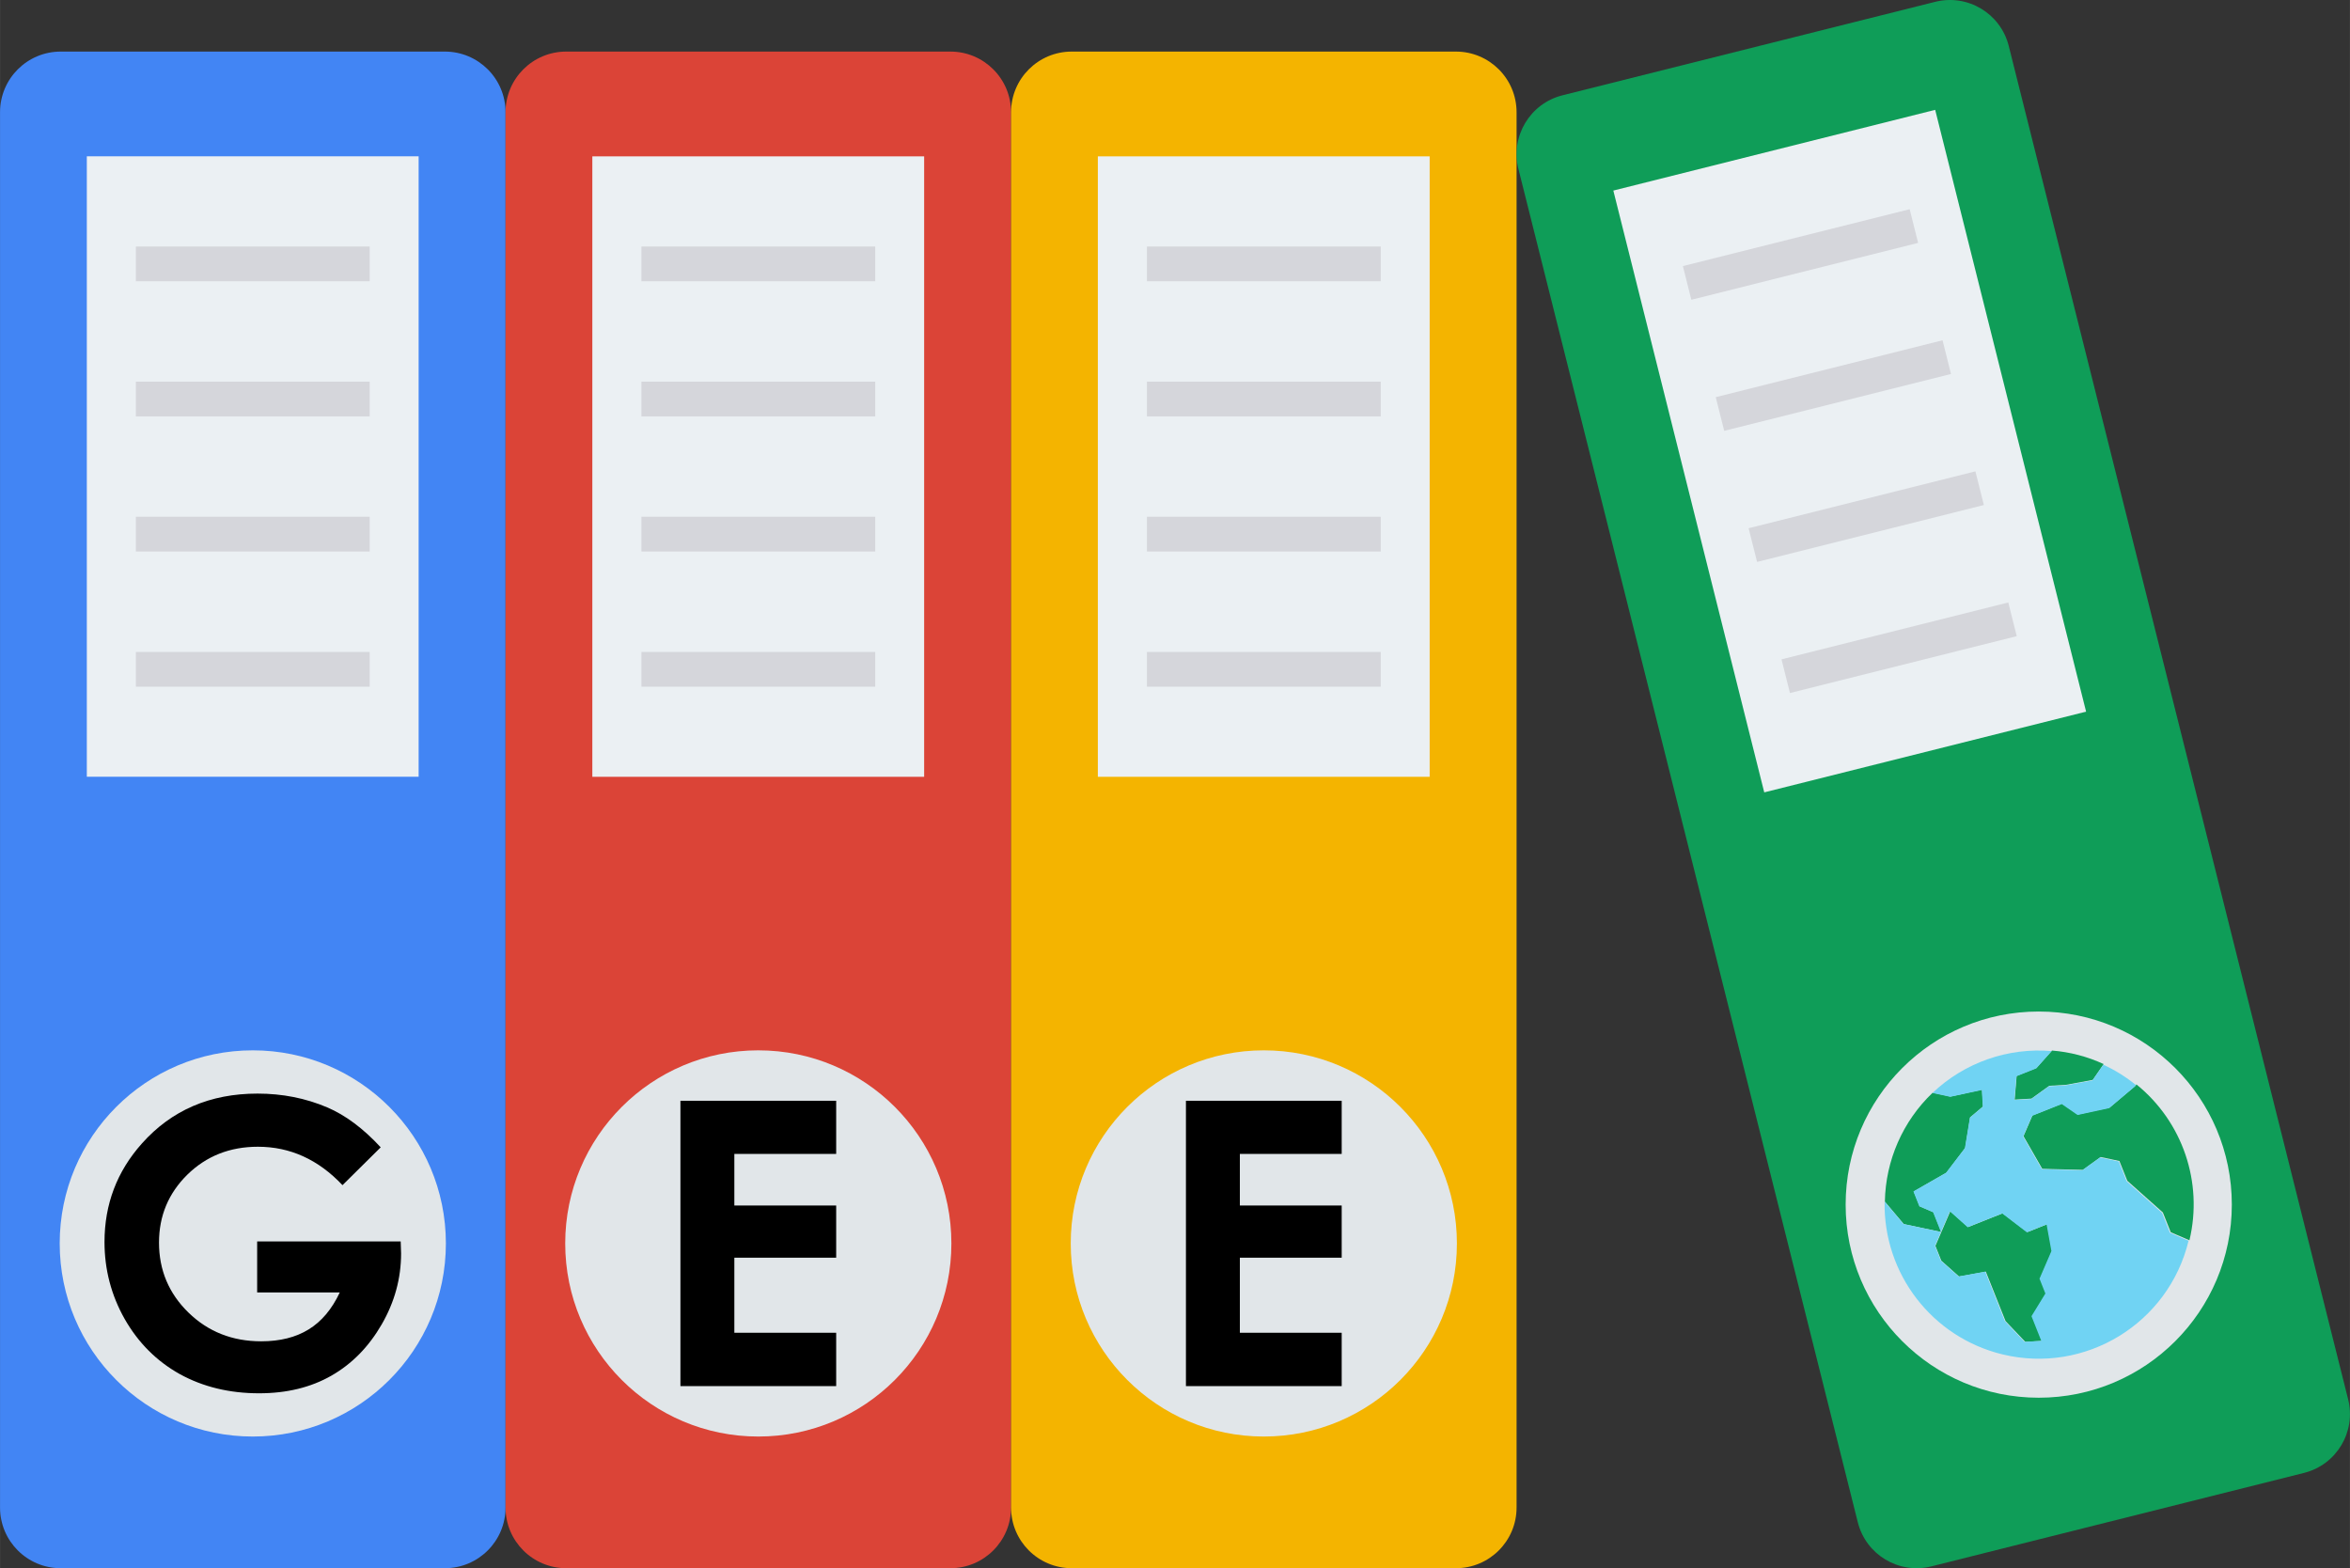 <?xml version="1.0" encoding="UTF-8" standalone="no"?>
<!-- Generator: Adobe Illustrator 19.0.0, SVG Export Plug-In . SVG Version: 6.00 Build 0)  -->

<svg
   xmlns:dc="http://purl.org/dc/elements/1.1/"
   xmlns:cc="http://creativecommons.org/ns#"
   xmlns:rdf="http://www.w3.org/1999/02/22-rdf-syntax-ns#"
   xmlns:svg="http://www.w3.org/2000/svg"
   xmlns="http://www.w3.org/2000/svg"
   xmlns:sodipodi="http://sodipodi.sourceforge.net/DTD/sodipodi-0.dtd"
   xmlns:inkscape="http://www.inkscape.org/namespaces/inkscape"
   version="1.1"
   id="Capa_1"
   x="0px"
   y="0px"
   viewBox="0 0 725.637 484.219"
   xml:space="preserve"
   sodipodi:docname="gee-dev-docs-icon-alt.svg"
   width="7.559in"
   height="5.044in"
   inkscape:version="0.92.1 r15371"><rect x="0" y="0" width="725.637" height="484.219" fill="#333333" stroke="none"/><defs
     id="defs95" /><sodipodi:namedview
     pagecolor="#ffffff"
     bordercolor="#666666"
     borderopacity="1"
     objecttolerance="10"
     gridtolerance="10"
     guidetolerance="10"
     inkscape:pageopacity="0"
     inkscape:pageshadow="2"
     inkscape:window-width="1920"
     inkscape:window-height="1001"
     id="namedview93"
     showgrid="false"
     inkscape:snap-object-midpoints="true"
     inkscape:snap-smooth-nodes="true"
     fit-margin-top="0"
     fit-margin-left="0"
     fit-margin-right="0"
     fit-margin-bottom="0"
     units="in"
     inkscape:zoom="0.71270423"
     inkscape:cx="38.94913"
     inkscape:cy="223.94006"
     inkscape:window-x="-9"
     inkscape:window-y="-9"
     inkscape:window-maximized="1"
     inkscape:current-layer="Capa_1" /><path
     style="fill:#4285f4;fill-opacity:1"
     d="M 137.366,484.219 H 18.732 C 8.386,484.219 0,475.832 0,465.487 V 34.658 c 0,-10.346 8.386,-18.732 18.732,-18.732 h 118.634 c 10.345,0 18.732,8.386 18.732,18.732 V 465.487 c 0,10.345 -8.387,18.732 -18.732,18.732 z"
     id="path2"
     inkscape:connector-curvature="0" /><rect
     x="26.799"
     y="48.263"
     style="fill:#ebf0f3"
     width="102.462"
     height="191.575"
     id="rect4" /><circle
     style="fill:#e1e6e9;stroke-width:1.308"
     cx="78.049"
     cy="383.942"
     r="59.624"
     id="circle6" /><g
     id="g20"
     transform="translate(0,15.926)"><rect
       x="41.947"
       y="60.191"
       style="fill:#d5d6db"
       width="72.198"
       height="10.727"
       id="rect12" /><rect
       x="41.947"
       y="101.919"
       style="fill:#d5d6db"
       width="72.198"
       height="10.727"
       id="rect14" /><rect
       x="41.947"
       y="143.641"
       style="fill:#d5d6db"
       width="72.198"
       height="10.727"
       id="rect16" /><rect
       x="41.947"
       y="185.381"
       style="fill:#d5d6db"
       width="72.198"
       height="10.727"
       id="rect18" /></g><path
     style="fill:#db4437;fill-opacity:1"
     d="M 293.463,484.219 H 174.829 c -10.345,0 -18.732,-8.386 -18.732,-18.732 V 34.658 c 0.001,-10.346 8.387,-18.732 18.732,-18.732 h 118.634 c 10.345,0 18.732,8.386 18.732,18.732 V 465.487 c 0,10.345 -8.386,18.732 -18.732,18.732 z"
     id="path22"
     inkscape:connector-curvature="0" /><circle
     style="fill:#e1e6e9;stroke-width:1.308"
     cx="234.146"
     cy="383.942"
     r="59.624"
     id="circle6-5" /><rect
     x="182.896"
     y="48.282"
     style="fill:#ebf0f3"
     width="102.462"
     height="191.575"
     id="rect24" /><g
     id="g40"
     transform="translate(0,15.926)"><rect
       x="198.057"
       y="60.191"
       style="fill:#d5d6db"
       width="72.198"
       height="10.727"
       id="rect32" /><rect
       x="198.057"
       y="101.919"
       style="fill:#d5d6db"
       width="72.198"
       height="10.727"
       id="rect34" /><rect
       x="198.057"
       y="143.641"
       style="fill:#d5d6db"
       width="72.198"
       height="10.727"
       id="rect36" /><rect
       x="198.057"
       y="185.381"
       style="fill:#d5d6db"
       width="72.198"
       height="10.727"
       id="rect38" /></g><path
     style="fill:#f4b400;fill-opacity:1"
     d="M 449.561,484.219 H 330.927 c -10.345,0 -18.732,-8.386 -18.732,-18.732 V 34.658 c 0,-10.346 8.387,-18.732 18.732,-18.732 h 118.634 c 10.345,0 18.732,8.386 18.732,18.732 V 465.487 c 0,10.345 -8.387,18.732 -18.732,18.732 z"
     id="path42"
     inkscape:connector-curvature="0" /><rect
     x="338.994"
     y="48.282"
     style="fill:#ebf0f3"
     width="102.462"
     height="191.575"
     id="rect44" /><circle
     style="fill:#e1e6e9;stroke-width:1.308"
     cx="390.244"
     cy="383.942"
     r="59.624"
     id="circle6-5-7" /><g
     id="g60"
     transform="translate(0,15.926)"><rect
       x="354.154"
       y="60.191"
       style="fill:#d5d6db"
       width="72.198"
       height="10.727"
       id="rect52" /><rect
       x="354.154"
       y="101.919"
       style="fill:#d5d6db"
       width="72.198"
       height="10.727"
       id="rect54" /><rect
       x="354.154"
       y="143.641"
       style="fill:#d5d6db"
       width="72.198"
       height="10.727"
       id="rect56" /><rect
       x="354.154"
       y="185.381"
       style="fill:#d5d6db"
       width="72.198"
       height="10.727"
       id="rect58" /></g><g
     id="g62"
     transform="translate(430,15.926)" /><g
     id="g64"
     transform="translate(430,15.926)" /><g
     id="g66"
     transform="translate(430,15.926)" /><g
     id="g68"
     transform="translate(430,15.926)" /><g
     id="g70"
     transform="translate(430,15.926)" /><g
     id="g72"
     transform="translate(430,15.926)" /><g
     id="g74"
     transform="translate(430,15.926)" /><g
     id="g76"
     transform="translate(430,15.926)" /><g
     id="g78"
     transform="translate(430,15.926)" /><g
     id="g80"
     transform="translate(430,15.926)" /><g
     id="g82"
     transform="translate(430,15.926)" /><g
     id="g84"
     transform="translate(430,15.926)" /><g
     id="g86"
     transform="translate(430,15.926)" /><g
     id="g88"
     transform="translate(430,15.926)" /><g
     id="g90"
     transform="translate(430,15.926)" /><path
     inkscape:connector-curvature="0"
     style="fill:#0f9d58;fill-opacity:1"
     d="M 711.457,454.794 596.387,483.652 c -10.034,2.516 -20.209,-3.577 -22.726,-13.613 L 468.86,52.151 c -2.517,-10.035 3.578,-20.21 13.613,-22.726 L 597.543,0.567 C 607.578,-1.949 617.753,4.145 620.269,14.18 L 725.07,432.068 c 2.516,10.034 -3.578,20.21 -13.613,22.726 z"
     id="path42-1" /><rect
     x="468.892"
     y="178.26"
     style="fill:#ebf0f3"
     width="102.462"
     height="191.575"
     id="rect44-7"
     transform="rotate(-14.079)" /><circle
     style="fill:#e1e6e9;stroke-width:1.308"
     cx="629.531"
     cy="371.956"
     r="59.624"
     id="circle6-5-7-4" /><g
     transform="rotate(-14.079,525.849,-598.928)"
     id="g60-2"><rect
       x="354.154"
       y="60.191"
       style="fill:#d5d6db"
       width="72.198"
       height="10.727"
       id="rect52-5" /><rect
       x="354.154"
       y="101.919"
       style="fill:#d5d6db"
       width="72.198"
       height="10.727"
       id="rect54-0" /><rect
       x="354.154"
       y="143.641"
       style="fill:#d5d6db"
       width="72.198"
       height="10.727"
       id="rect56-6" /><rect
       x="354.154"
       y="185.381"
       style="fill:#d5d6db"
       width="72.198"
       height="10.727"
       id="rect58-0" /></g><g
     id="g4652"
     transform="matrix(0.136,0,0,0.136,43.151,349.044)" /><g
     id="g4654"
     transform="matrix(0.136,0,0,0.136,43.151,349.044)" /><g
     id="g4656"
     transform="matrix(0.136,0,0,0.136,43.151,349.044)" /><g
     id="g4658"
     transform="matrix(0.136,0,0,0.136,43.151,349.044)" /><g
     id="g4660"
     transform="matrix(0.136,0,0,0.136,43.151,349.044)" /><g
     id="g4662"
     transform="matrix(0.136,0,0,0.136,43.151,349.044)" /><g
     id="g4664"
     transform="matrix(0.136,0,0,0.136,43.151,349.044)" /><g
     id="g4666"
     transform="matrix(0.136,0,0,0.136,43.151,349.044)" /><g
     id="g4668"
     transform="matrix(0.136,0,0,0.136,43.151,349.044)" /><g
     id="g4670"
     transform="matrix(0.136,0,0,0.136,43.151,349.044)" /><g
     id="g4672"
     transform="matrix(0.136,0,0,0.136,43.151,349.044)" /><g
     id="g4674"
     transform="matrix(0.136,0,0,0.136,43.151,349.044)" /><g
     id="g4676"
     transform="matrix(0.136,0,0,0.136,43.151,349.044)" /><g
     id="g4678"
     transform="matrix(0.136,0,0,0.136,43.151,349.044)" /><g
     id="g4680"
     transform="matrix(0.136,0,0,0.136,43.151,349.044)" /><g
     aria-label="G"
     style="font-style:normal;font-variant:normal;font-weight:bold;font-stretch:normal;font-size:122.667px;line-height:1.25;font-family:'Century Gothic';-inkscape-font-specification:'Century Gothic, Bold';font-variant-ligatures:normal;font-variant-caps:normal;font-variant-numeric:normal;font-feature-settings:normal;text-align:start;letter-spacing:0px;word-spacing:0px;writing-mode:lr-tb;text-anchor:start;fill:#000000;fill-opacity:1;stroke:none;stroke-width:3.06"
     id="text4737"><path
       d="m 117.55,354.264 -11.799,11.68 Q 94.55,354.084 79.636,354.084 q -12.997,0 -21.802,8.625 -8.745,8.625 -8.745,20.964 0,12.758 9.104,21.622 9.104,8.865 22.461,8.865 8.685,0 14.615,-3.654 5.99,-3.654 9.643,-11.44 H 79.397 v -15.753 h 44.323 l 0.12,3.714 q 0,11.56 -5.99,21.922 -5.99,10.362 -15.513,15.812 -9.523,5.451 -22.341,5.451 -13.716,0 -24.497,-5.93 -10.721,-5.99 -17.01,-17.01 -6.229,-11.021 -6.229,-23.779 0,-17.49 11.56,-30.427 13.716,-15.393 35.698,-15.393 11.5,0 21.503,4.253 8.445,3.594 16.531,12.339 z"
       style="font-style:normal;font-variant:normal;font-weight:bold;font-stretch:normal;font-size:122.667px;font-family:'Century Gothic';-inkscape-font-specification:'Century Gothic, Bold';font-variant-ligatures:normal;font-variant-caps:normal;font-variant-numeric:normal;font-feature-settings:normal;text-align:start;writing-mode:lr-tb;text-anchor:start;stroke-width:3.06"
       id="path5225"
       inkscape:connector-curvature="0" /></g><g
     aria-label="E"
     style="font-style:normal;font-variant:normal;font-weight:bold;font-stretch:normal;font-size:122.667px;line-height:1.25;font-family:'Century Gothic';-inkscape-font-specification:'Century Gothic, Bold';font-variant-ligatures:normal;font-variant-caps:normal;font-variant-numeric:normal;font-feature-settings:normal;text-align:start;letter-spacing:0px;word-spacing:0px;writing-mode:lr-tb;text-anchor:start;fill:#000000;fill-opacity:1;stroke:none;stroke-width:1.77"
     id="text4737-5"><path
       d="m 210.098,339.889 h 48.096 v 16.411 h -31.445 v 15.932 h 31.445 v 16.112 h -31.445 v 23.18 h 31.445 v 16.471 h -48.096 z"
       style="font-style:normal;font-variant:normal;font-weight:bold;font-stretch:normal;font-size:122.667px;font-family:'Century Gothic';-inkscape-font-specification:'Century Gothic, Bold';font-variant-ligatures:normal;font-variant-caps:normal;font-variant-numeric:normal;font-feature-settings:normal;text-align:start;writing-mode:lr-tb;text-anchor:start;stroke-width:1.77"
       id="path5222"
       inkscape:connector-curvature="0" /></g><g
     aria-label="E"
     style="font-style:normal;font-variant:normal;font-weight:bold;font-stretch:normal;font-size:122.667px;line-height:1.25;font-family:'Century Gothic';-inkscape-font-specification:'Century Gothic, Bold';font-variant-ligatures:normal;font-variant-caps:normal;font-variant-numeric:normal;font-feature-settings:normal;text-align:start;letter-spacing:0px;word-spacing:0px;writing-mode:lr-tb;text-anchor:start;fill:#000000;fill-opacity:1;stroke:none;stroke-width:1.77"
     id="text4737-5-9"><path
       d="m 366.196,339.889 h 48.096 v 16.411 h -31.445 v 15.932 h 31.445 v 16.112 h -31.445 v 23.18 h 31.445 v 16.471 h -48.096 z"
       style="font-style:normal;font-variant:normal;font-weight:bold;font-stretch:normal;font-size:122.667px;font-family:'Century Gothic';-inkscape-font-specification:'Century Gothic, Bold';font-variant-ligatures:normal;font-variant-caps:normal;font-variant-numeric:normal;font-feature-settings:normal;text-align:start;writing-mode:lr-tb;text-anchor:start;stroke-width:1.77"
       id="path5219"
       inkscape:connector-curvature="0" /></g><g
     id="g4852"
     transform="matrix(0.173,-0.069,0.069,0.173,567.744,345.257)"
     style="fill:#0f9d58;fill-opacity:1"><path
       inkscape:connector-curvature="0"
       style="fill:#0f9d58;fill-opacity:1"
       d="m 441.374,79.519 -26.485,17.656 -44.141,-8.828 -26.485,-8.828 -35.313,8.828 -26.485,-8.828 17.656,-35.313 h 35.313 l 34.607,-17.303 c 26.689,13.198 50.834,31.013 71.333,52.616 z"
       id="path4844" /><path
       inkscape:connector-curvature="0"
       style="fill:#0f9d58;fill-opacity:1"
       d="m 238.325,44.206 -8.828,26.485 -26.485,8.828 -26.485,44.141 -44.141,26.485 -61.797,8.828 v 26.485 l 17.656,17.656 v 35.313 L 61.762,220.77 35.277,203.114 19.916,156.943 C 46.356,93.935 96.898,44.126 160.284,18.604 l 25.072,16.774 z"
       id="path4846" /><polygon
       style="fill:#0f9d58;fill-opacity:1"
       points="247.154,335.536 211.841,370.849 211.841,397.334 176.528,423.818 176.528,467.959 150.044,459.131 132.387,414.99 132.387,326.708 88.246,317.88 70.59,282.567 70.59,256.082 88.246,238.426 114.731,211.941 132.387,247.254 194.184,247.254 220.669,291.395 255.982,291.395 "
       id="polygon4848" /><path
       inkscape:connector-curvature="0"
       style="fill:#0f9d58;fill-opacity:1"
       d="m 479.335,130.987 c 48.193,85.978 42.702,191.996 -14.125,272.526 l -23.836,-23.836 v -35.313 l -17.656,-35.313 -17.656,-35.313 v -35.313 l -26.485,-17.656 -35.313,8.828 -61.797,-26.485 -8.828,-61.797 26.485,-26.485 h 52.969 l 17.656,26.485 52.969,8.828 52.969,-17.656 z"
       id="path4850" /></g><path
     inkscape:connector-curvature="0"
     style="fill:#70d3f3;fill-opacity:1;stroke-width:0.186"
     d="m 627.193,339.353 5.498,-3.946 5.182,-0.289 8.234,-1.499 3.367,-4.866 c 3.616,1.661 7.006,3.776 10.088,6.294 l -0.355,0.441 -7.944,6.681 -9.759,2.104 -4.866,-3.367 -9.154,3.63 -2.762,6.392 5.761,10.075 12.495,0.342 5.498,-3.946 5.787,1.236 2.42,6.103 5.471,4.893 5.471,4.893 2.42,6.103 5.753,2.486 c -6.173,25.553 -31.893,41.262 -57.445,35.088 -21.701,-5.245 -36.842,-24.866 -36.411,-47.186 l 5.819,6.927 5.787,1.236 5.787,1.236 -1.842,4.262 1.815,4.577 5.471,4.893 8.234,-1.499 6.05,15.257 6.076,6.419 5.182,-0.289 -3.025,-7.629 4.288,-6.997 -1.815,-4.577 3.683,-8.523 -1.499,-8.234 -6.103,2.42 -7.602,-5.814 -10.68,4.235 -5.471,-4.893 -2.762,6.392 -2.42,-6.103 -4.261,-1.841 -1.815,-4.577 10.075,-5.761 5.814,-7.602 1.552,-9.444 3.972,-3.341 -0.289,-5.182 -9.759,2.104 -5.483,-1.181 c 9.859,-9.378 23.261,-14.088 36.82,-12.94 l -4.795,5.362 -6.103,2.42 -0.631,7.313 z"
     id="path4854" /><g
     id="g4856"
     transform="matrix(0.186,0,0,0.186,581.936,324.362)" /><g
     id="g4858"
     transform="matrix(0.186,0,0,0.186,581.936,324.362)" /><g
     id="g4860"
     transform="matrix(0.186,0,0,0.186,581.936,324.362)" /><g
     id="g4862"
     transform="matrix(0.186,0,0,0.186,581.936,324.362)" /><g
     id="g4864"
     transform="matrix(0.186,0,0,0.186,581.936,324.362)" /><g
     id="g4866"
     transform="matrix(0.186,0,0,0.186,581.936,324.362)" /><g
     id="g4868"
     transform="matrix(0.186,0,0,0.186,581.936,324.362)" /><g
     id="g4870"
     transform="matrix(0.186,0,0,0.186,581.936,324.362)" /><g
     id="g4872"
     transform="matrix(0.186,0,0,0.186,581.936,324.362)" /><g
     id="g4874"
     transform="matrix(0.186,0,0,0.186,581.936,324.362)" /><g
     id="g4876"
     transform="matrix(0.186,0,0,0.186,581.936,324.362)" /><g
     id="g4878"
     transform="matrix(0.186,0,0,0.186,581.936,324.362)" /><g
     id="g4880"
     transform="matrix(0.186,0,0,0.186,581.936,324.362)" /><g
     id="g4882"
     transform="matrix(0.186,0,0,0.186,581.936,324.362)" /><g
     id="g4884"
     transform="matrix(0.186,0,0,0.186,581.936,324.362)" /></svg>